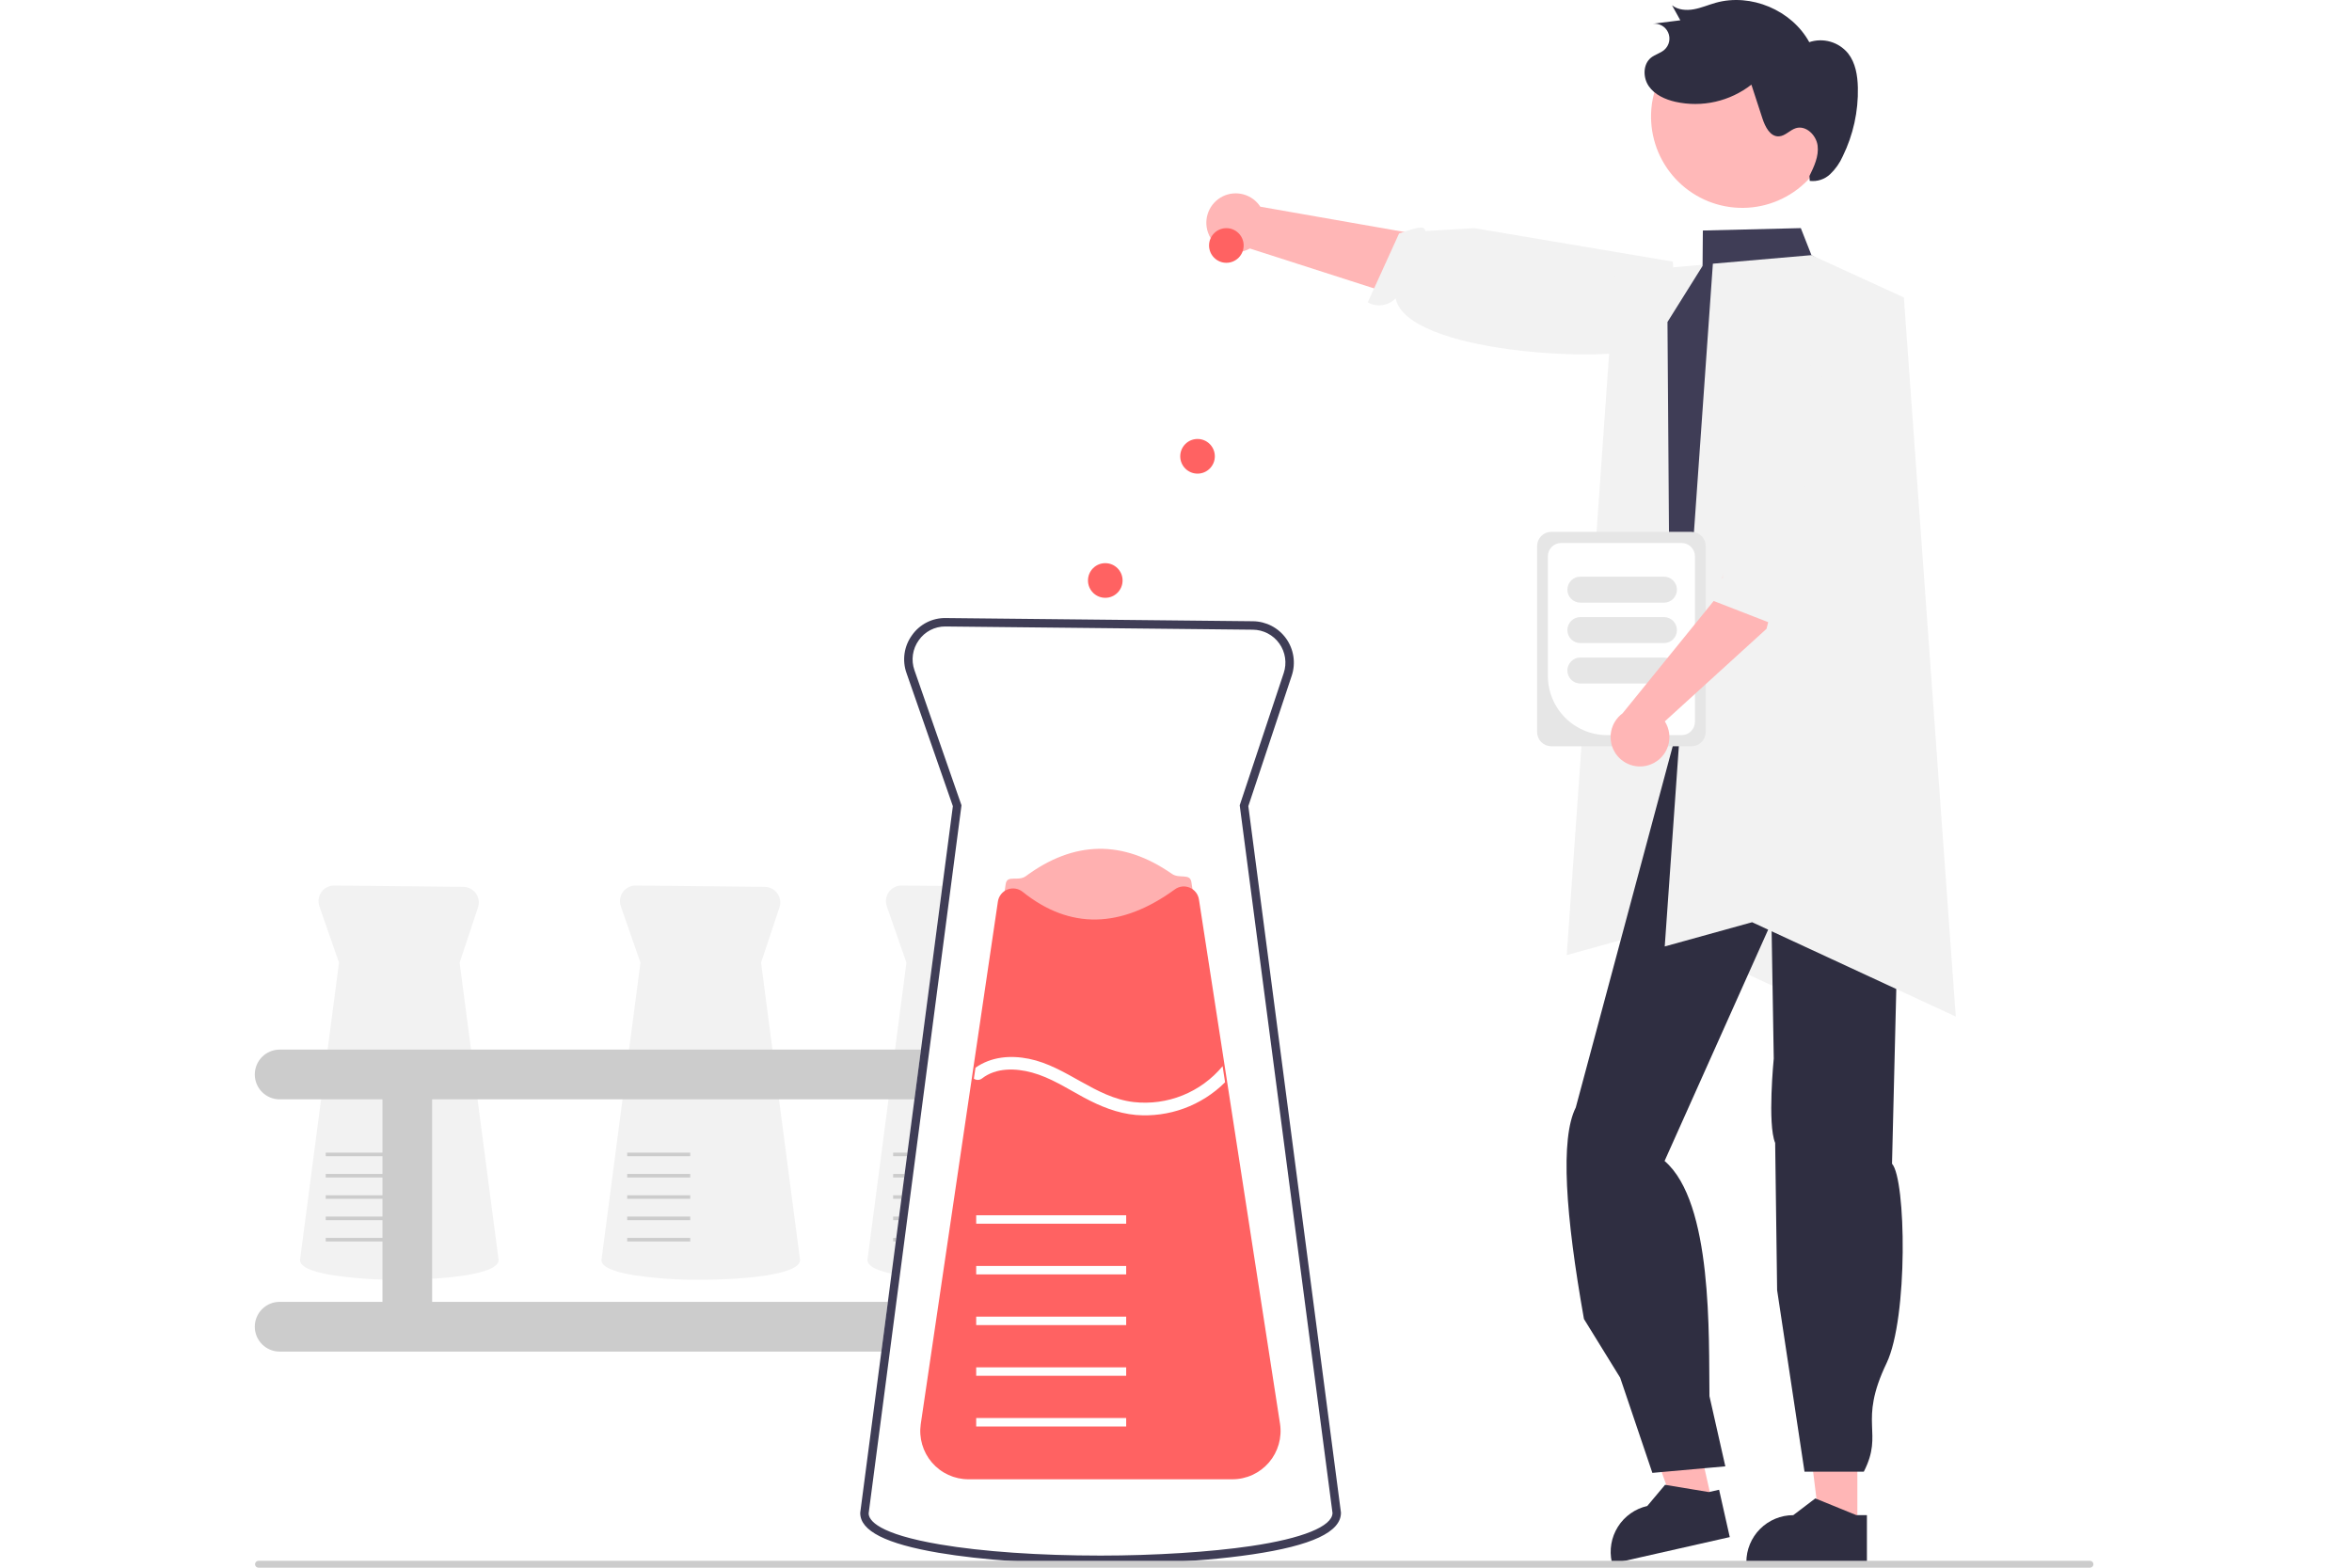 <svg width="360" height="240" viewBox="0 0 360 240" fill="none" xmlns="http://www.w3.org/2000/svg">
<rect width="360" height="240" fill="white"/>
<g clip-path="url(#clip0_3_1195)">
<path d="M184.903 35.609C185.118 36.227 185.465 36.791 185.921 37.261C186.376 37.731 186.929 38.094 187.54 38.327C188.151 38.559 188.806 38.654 189.458 38.606C190.11 38.557 190.743 38.366 191.313 38.046L230.09 50.508L242.924 40.42L192.907 31.645C192.306 30.721 191.388 30.05 190.327 29.759C189.265 29.467 188.134 29.576 187.147 30.065C186.161 30.554 185.387 31.388 184.974 32.41C184.56 33.431 184.535 34.57 184.903 35.609Z" fill="#FFB6B6"/>
<path d="M256.727 52.264C256.727 52.264 256.375 51.4 251.735 53.279C245.976 55.61 215.314 54.052 213.615 45.675C213.072 46.236 212.359 46.6 211.587 46.711C210.815 46.821 210.029 46.67 209.351 46.283L214.145 35.742C216.64 34.943 217.996 34.352 218.157 35.37L225.659 34.928L256.04 40.052L256.88 50.56L256.727 52.264Z" fill="#F2F2F2"/>
<path d="M247.172 41.695L262.26 40.387L276.405 46.865L284.348 156.955L253.177 142.512L239.804 146.219L247.172 41.695Z" fill="#F2F2F2"/>
<path d="M284.292 233.83L278.569 233.83L275.847 211.712L284.293 211.713L284.292 233.83Z" fill="#FFB6B6"/>
<path d="M285.752 239.389L267.298 239.388V239.154C267.298 237.246 268.055 235.415 269.402 234.066C270.749 232.716 272.576 231.958 274.481 231.958H274.481L277.852 229.395L284.141 231.958L285.752 231.958L285.752 239.389Z" fill="#2F2E41"/>
<path d="M262.114 230.217L256.532 231.48L249.013 210.506L257.253 208.642L262.114 230.217Z" fill="#FFB6B6"/>
<path d="M264.76 235.317L246.76 239.389L246.708 239.161C246.289 237.299 246.625 235.346 247.642 233.733C248.659 232.119 250.274 230.976 252.132 230.556L252.133 230.556L254.857 227.312L261.555 228.424L263.127 228.068L264.76 235.317Z" fill="#2F2E41"/>
<path d="M291.541 98.615C294.224 106.724 293.94 115.525 290.896 124.971L289.594 178.157C291.746 180.529 292.075 201.757 288.761 208.684C284.335 217.934 288.405 219.171 285.276 225.307H276.202L272.008 197.506L271.709 174.971C270.504 172.112 271.493 162.05 271.493 162.05L271.145 141.185L254.783 177.735C262.196 184.093 261.528 204.628 261.651 213.737L264.081 224.484L252.913 225.485L247.984 210.909L242.442 201.927C239.619 186.012 238.781 174.329 241.189 169.556L257.614 108.328L291.541 98.615Z" fill="#2F2E41"/>
<path d="M292.703 95.909L291.208 92.912C289.376 81.544 287.567 70.942 290.025 61.406C290.179 53.08 287.611 45.259 280.48 40.988L277.263 39.06L275.635 34.922L260.641 35.289L260.596 40.714L255.226 49.296V49.331L255.561 96.029L257.044 100.848L254.807 106.454L255.994 110.031L285.555 105.296L288.992 104.743C289.389 104.616 289.772 104.448 290.135 104.243C291.369 103.557 292.336 102.475 292.88 101.171C292.911 101.095 292.937 101.025 292.964 100.949C293.196 100.341 293.33 99.699 293.361 99.048C293.415 97.963 293.188 96.882 292.703 95.909Z" fill="#3F3D56"/>
<path opacity="0.2" d="M293.361 99.048C293.33 99.699 293.196 100.341 292.964 100.949L290.135 104.243C289.772 104.448 289.389 104.616 288.992 104.743L285.555 105.296L290.528 95.927L279.598 71.95L293.361 99.048Z" fill="black"/>
<path d="M61.12 195.919C57.647 195.955 54.176 195.714 50.741 195.199C47.543 194.657 45.921 193.887 45.921 192.911L45.922 192.893L51.889 147.376L48.884 138.745C48.758 138.382 48.72 137.995 48.775 137.615C48.83 137.235 48.975 136.874 49.199 136.562C49.422 136.251 49.717 135.997 50.059 135.824C50.401 135.651 50.779 135.562 51.162 135.566L70.924 135.772C71.3 135.776 71.67 135.869 72.004 136.043C72.337 136.218 72.625 136.469 72.843 136.775C73.061 137.082 73.204 137.436 73.26 137.809C73.316 138.182 73.283 138.562 73.164 138.92L70.351 147.375L76.318 192.893C76.319 195.286 66.765 195.919 61.12 195.919Z" fill="#F2F2F2"/>
<path d="M59.51 189.512H49.856V190.056H59.51V189.512Z" fill="#CCCCCC"/>
<path d="M59.51 186.249H49.856V186.793H59.51V186.249Z" fill="#CCCCCC"/>
<path d="M59.51 182.985H49.856V183.529H59.51V182.985Z" fill="#CCCCCC"/>
<path d="M59.51 179.722H49.856V180.266H59.51V179.722Z" fill="#CCCCCC"/>
<path d="M59.51 176.459H49.856V177.003H59.51V176.459Z" fill="#CCCCCC"/>
<path d="M147.971 195.919C144.498 195.955 141.027 195.714 137.592 195.199C134.394 194.657 132.772 193.887 132.772 192.911L132.773 192.893L138.74 147.376L135.735 138.745C135.609 138.382 135.572 137.995 135.626 137.615C135.681 137.235 135.826 136.874 136.05 136.562C136.273 136.251 136.568 135.997 136.91 135.824C137.252 135.651 137.63 135.562 138.013 135.566L157.776 135.772C158.152 135.776 158.521 135.869 158.855 136.043C159.188 136.218 159.476 136.469 159.694 136.775C159.912 137.082 160.055 137.436 160.111 137.809C160.167 138.182 160.134 138.562 160.015 138.92L157.202 147.375L163.169 192.893C163.17 195.286 153.616 195.919 147.971 195.919Z" fill="#F2F2F2"/>
<path d="M146.361 189.512H136.708V190.056H146.361V189.512Z" fill="#CCCCCC"/>
<path d="M146.361 186.249H136.708V186.793H146.361V186.249Z" fill="#CCCCCC"/>
<path d="M146.361 182.985H136.708V183.529H146.361V182.985Z" fill="#CCCCCC"/>
<path d="M146.361 179.722H136.708V180.266H146.361V179.722Z" fill="#CCCCCC"/>
<path d="M146.361 176.459H136.708V177.003H146.361V176.459Z" fill="#CCCCCC"/>
<path d="M107.26 195.919C103.786 195.955 100.316 195.714 96.881 195.199C93.682 194.657 92.061 193.887 92.061 192.911L92.062 192.893L98.029 147.376L95.023 138.745C94.897 138.382 94.86 137.995 94.915 137.615C94.97 137.235 95.115 136.874 95.338 136.562C95.562 136.251 95.857 135.997 96.199 135.824C96.54 135.651 96.919 135.562 97.302 135.566L117.064 135.772C117.44 135.776 117.81 135.869 118.143 136.043C118.477 136.218 118.764 136.469 118.983 136.775C119.201 137.082 119.344 137.436 119.4 137.809C119.455 138.182 119.422 138.562 119.303 138.92L116.49 147.375L122.457 192.893C122.459 195.286 112.905 195.919 107.26 195.919Z" fill="#F2F2F2"/>
<path d="M105.649 189.512H95.996V190.056H105.649V189.512Z" fill="#CCCCCC"/>
<path d="M105.649 186.249H95.996V186.793H105.649V186.249Z" fill="#CCCCCC"/>
<path d="M105.649 182.985H95.996V183.529H105.649V182.985Z" fill="#CCCCCC"/>
<path d="M105.649 179.722H95.996V180.266H105.649V179.722Z" fill="#CCCCCC"/>
<path d="M105.649 176.459H95.996V177.003H105.649V176.459Z" fill="#CCCCCC"/>
<path d="M171.448 199.302H152.992V168.301H171.448C172.456 168.301 173.422 167.9 174.135 167.186C174.847 166.472 175.248 165.504 175.248 164.494C175.248 163.484 174.847 162.516 174.135 161.802C173.422 161.088 172.456 160.687 171.448 160.687H42.8C41.792 160.687 40.825 161.088 40.113 161.802C39.4 162.516 39 163.484 39 164.494C39 165.504 39.4 166.472 40.113 167.186C40.825 167.9 41.792 168.301 42.8 168.301H58.541V199.302H42.8C41.792 199.302 40.825 199.703 40.113 200.417C39.4 201.131 39 202.099 39 203.109C39 204.118 39.4 205.087 40.113 205.801C40.825 206.515 41.792 206.916 42.8 206.916H171.448C171.947 206.916 172.442 206.818 172.903 206.627C173.365 206.436 173.784 206.156 174.137 205.802C174.491 205.449 174.771 205.029 174.962 204.567C175.153 204.104 175.252 203.609 175.252 203.109C175.252 202.608 175.153 202.113 174.962 201.651C174.771 201.189 174.491 200.769 174.137 200.415C173.784 200.062 173.365 199.781 172.903 199.59C172.442 199.399 171.947 199.301 171.448 199.302ZM66.141 199.302V168.301H145.393V199.302H66.141Z" fill="#CCCCCC"/>
<path d="M168.459 239.44C159.019 239.44 150.215 238.829 143.669 237.719C135.594 236.35 131.668 234.362 131.668 231.639L131.673 231.553L145.847 123.418L138.75 103.036C138.41 102.077 138.308 101.05 138.453 100.042C138.599 99.035 138.987 98.079 139.585 97.255C140.168 96.42 140.949 95.742 141.858 95.281C142.766 94.821 143.775 94.593 144.792 94.617L191.783 95.107C192.779 95.118 193.758 95.364 194.641 95.825C195.524 96.287 196.286 96.951 196.864 97.764C197.442 98.577 197.821 99.515 197.968 100.502C198.116 101.489 198.029 102.497 197.714 103.443L191.071 123.41L205.247 231.555V231.597C205.249 234.532 200.805 236.616 191.66 237.968C182.677 239.297 172.443 239.44 168.459 239.44Z" fill="white"/>
<path d="M168.459 239.44C159.019 239.44 150.215 238.829 143.669 237.719C135.594 236.35 131.668 234.362 131.668 231.639L131.673 231.553L145.847 123.418L138.75 103.036C138.41 102.077 138.308 101.05 138.453 100.042C138.599 99.035 138.987 98.079 139.585 97.255C140.168 96.42 140.949 95.742 141.858 95.281C142.766 94.821 143.775 94.593 144.792 94.617L191.783 95.107C192.779 95.118 193.758 95.364 194.641 95.825C195.524 96.287 196.286 96.951 196.864 97.764C197.442 98.577 197.821 99.515 197.968 100.502C198.116 101.489 198.029 102.497 197.714 103.443L191.071 123.41L205.247 231.555V231.597C205.249 234.532 200.805 236.616 191.66 237.968C182.677 239.297 172.443 239.44 168.459 239.44ZM144.663 95.909C143.872 95.908 143.092 96.099 142.391 96.465C141.689 96.831 141.086 97.361 140.633 98.01C140.158 98.665 139.849 99.426 139.733 100.228C139.617 101.029 139.698 101.847 139.969 102.61L147.166 123.282L147.147 123.434L132.957 231.681C132.959 232.742 134.379 234.833 143.885 236.443C150.362 237.541 159.089 238.147 168.459 238.147C176.695 238.147 185.298 237.601 191.472 236.689C199.358 235.523 203.901 233.683 203.956 231.636L189.752 123.284L196.489 103.034C196.74 102.281 196.809 101.479 196.692 100.694C196.574 99.908 196.273 99.162 195.813 98.515C195.353 97.868 194.747 97.34 194.044 96.972C193.341 96.605 192.562 96.409 191.769 96.401L144.772 95.91C144.735 95.909 144.699 95.909 144.663 95.909Z" fill="#3F3D56"/>
<path opacity="0.5" d="M195.246 218.408H141.673L150.165 160.871L150.397 159.285L153.935 135.332C154.151 133.87 155.83 135.005 157.017 134.129C164.387 128.691 171.845 128.534 179.368 133.775C180.531 134.585 182.138 133.637 182.355 135.039L186.071 159.065L186.431 161.389L195.246 218.408Z" fill="#FF6262"/>
<path d="M188.634 226.465H148.228C147.168 226.465 146.122 226.237 145.158 225.795C144.195 225.353 143.339 224.708 142.646 223.905C141.954 223.101 141.443 222.158 141.148 221.138C140.853 220.119 140.78 219.048 140.935 217.998L152.74 138.013C152.801 137.604 152.969 137.219 153.227 136.895C153.484 136.572 153.822 136.323 154.207 136.173C154.591 136.023 155.008 135.977 155.416 136.04C155.824 136.103 156.208 136.274 156.529 136.533C163.724 142.308 171.566 142.178 179.835 136.149C180.156 135.914 180.532 135.766 180.927 135.72C181.321 135.674 181.721 135.731 182.087 135.886C182.461 136.04 182.788 136.288 183.038 136.606C183.287 136.924 183.45 137.302 183.511 137.702L195.919 217.948C196.082 219.001 196.015 220.077 195.724 221.102C195.433 222.127 194.923 223.076 194.231 223.886C193.539 224.695 192.681 225.344 191.714 225.789C190.748 226.235 189.697 226.465 188.634 226.465L188.634 226.465Z" fill="#FF6262"/>
<path d="M172.375 217.088H149.418V218.382H172.375V217.088Z" fill="white"/>
<path d="M172.375 209.328H149.418V210.621H172.375V209.328Z" fill="white"/>
<path d="M172.375 201.567H149.418V202.861H172.375V201.567Z" fill="white"/>
<path d="M172.375 193.807H149.418V195.1H172.375V193.807Z" fill="white"/>
<path d="M172.375 186.046H149.418V187.34H172.375V186.046Z" fill="white"/>
<path d="M187.513 165.688C185.733 167.459 183.591 168.824 181.234 169.688C178.878 170.552 176.363 170.895 173.862 170.693C171.009 170.435 168.408 169.368 165.903 168.023C163.315 166.632 160.811 164.97 157.945 164.194C155.434 163.515 152.458 163.424 150.303 165.106C150.126 165.243 149.911 165.32 149.688 165.325C149.465 165.331 149.246 165.266 149.063 165.138L149.309 163.457C151.71 161.775 154.627 161.517 157.487 162.092C163.244 163.256 167.614 168.029 173.513 168.715C176.058 169.002 178.634 168.651 181.01 167.693C183.386 166.736 185.488 165.203 187.126 163.23L187.132 163.224L187.513 165.688Z" fill="white"/>
<path d="M320.421 239.474C320.422 239.543 320.408 239.612 320.382 239.675C320.355 239.739 320.317 239.797 320.268 239.846C320.219 239.895 320.161 239.934 320.097 239.96C320.034 239.987 319.965 240 319.896 240H39.56C39.42 240 39.287 239.945 39.188 239.846C39.09 239.747 39.035 239.613 39.035 239.474C39.035 239.334 39.09 239.2 39.188 239.102C39.287 239.003 39.42 238.948 39.56 238.948H319.896C319.965 238.948 320.034 238.961 320.097 238.987C320.161 239.014 320.219 239.052 320.268 239.101C320.317 239.15 320.355 239.208 320.382 239.272C320.408 239.336 320.422 239.405 320.421 239.474Z" fill="#CCCCCC"/>
<path d="M262.175 40.369L277.263 39.06L291.408 45.539L299.351 155.629L268.181 141.185L254.807 144.893L262.175 40.369Z" fill="#F2F2F2"/>
<path d="M187.709 40.233C189.171 40.233 190.357 39.046 190.357 37.581C190.357 36.115 189.171 34.928 187.709 34.928C186.247 34.928 185.061 36.115 185.061 37.581C185.061 39.046 186.247 40.233 187.709 40.233Z" fill="#FF6262"/>
<path d="M183.296 72.509C184.759 72.509 185.944 71.321 185.944 69.856C185.944 68.391 184.759 67.203 183.296 67.203C181.834 67.203 180.649 68.391 180.649 69.856C180.649 71.321 181.834 72.509 183.296 72.509Z" fill="#FF6262"/>
<path d="M169.176 91.52C170.638 91.52 171.823 90.332 171.823 88.867C171.823 87.402 170.638 86.215 169.176 86.215C167.713 86.215 166.528 87.402 166.528 88.867C166.528 90.332 167.713 91.52 169.176 91.52Z" fill="#FF6262"/>
<path d="M235.272 112.074V83.596C235.273 83.02 235.501 82.467 235.908 82.06C236.315 81.652 236.867 81.423 237.442 81.422H258.907C259.482 81.423 260.034 81.652 260.44 82.06C260.847 82.467 261.076 83.02 261.077 83.596V112.074C261.076 112.65 260.847 113.203 260.44 113.61C260.034 114.018 259.482 114.247 258.907 114.248H237.442C236.867 114.247 236.315 114.018 235.908 113.61C235.501 113.203 235.273 112.65 235.272 112.074Z" fill="#E6E6E6"/>
<path d="M236.919 103.472V85.165C236.919 84.625 237.133 84.107 237.514 83.725C237.895 83.344 238.412 83.129 238.951 83.129H257.398C257.937 83.129 258.453 83.344 258.834 83.725C259.215 84.107 259.43 84.625 259.43 85.165V110.505C259.43 111.045 259.215 111.563 258.834 111.944C258.453 112.326 257.937 112.541 257.398 112.541H245.97C243.57 112.539 241.27 111.582 239.573 109.882C237.876 108.182 236.921 105.877 236.919 103.472Z" fill="white"/>
<path d="M239.905 90.273C239.906 89.745 240.115 89.24 240.488 88.867C240.86 88.493 241.365 88.284 241.891 88.283H254.688C255.215 88.283 255.72 88.493 256.092 88.866C256.465 89.239 256.674 89.745 256.674 90.273C256.674 90.8 256.465 91.306 256.092 91.68C255.72 92.053 255.215 92.262 254.688 92.262H241.891C241.365 92.262 240.86 92.052 240.488 91.679C240.115 91.306 239.906 90.8 239.905 90.273Z" fill="#E6E6E6"/>
<path d="M239.905 96.463C239.906 95.935 240.115 95.429 240.488 95.056C240.86 94.683 241.365 94.474 241.891 94.473H254.688C255.215 94.473 255.72 94.683 256.092 95.056C256.465 95.429 256.674 95.935 256.674 96.463C256.674 96.99 256.465 97.496 256.092 97.869C255.72 98.243 255.215 98.452 254.688 98.452H241.891C241.365 98.451 240.86 98.242 240.488 97.869C240.115 97.496 239.906 96.99 239.905 96.463Z" fill="#E6E6E6"/>
<path d="M239.905 102.652C239.906 102.125 240.115 101.619 240.488 101.246C240.86 100.873 241.365 100.663 241.891 100.663H254.688C255.215 100.663 255.72 100.872 256.092 101.245C256.465 101.619 256.674 102.125 256.674 102.652C256.674 103.18 256.465 103.686 256.092 104.059C255.72 104.432 255.215 104.642 254.688 104.642H241.891C241.365 104.641 240.86 104.432 240.488 104.059C240.115 103.686 239.906 103.18 239.905 102.652Z" fill="#E6E6E6"/>
<path d="M252.758 116.987C253.362 116.736 253.904 116.357 254.346 115.874C254.788 115.391 255.119 114.817 255.315 114.193C255.511 113.568 255.569 112.908 255.483 112.258C255.397 111.609 255.17 110.987 254.819 110.435L270.382 96.269L275.842 75.108L266.152 74.3L263.19 90.906L248.349 109.208C247.463 109.862 246.847 110.819 246.618 111.897C246.388 112.976 246.562 114.101 247.106 115.06C247.649 116.018 248.525 116.744 249.567 117.099C250.608 117.454 251.744 117.414 252.758 116.987V116.987Z" fill="#FFB6B6"/>
<path d="M277.335 55.997C277.335 55.997 279.697 56.032 278.633 60.932C277.782 64.854 274.551 86.928 271.972 91.866C272.562 92.376 272.966 93.069 273.12 93.835C273.274 94.6 273.169 95.396 272.822 96.095L262.044 91.906C261.105 89.456 262.68 88.694 263.685 88.474L263.488 80.79L265.033 61.202L275.629 55.942L277.335 55.997Z" fill="#F2F2F2"/>
<path d="M280.51 19.735C280.007 23.409 278.069 26.733 275.122 28.976C272.174 31.219 268.459 32.198 264.791 31.698C261.124 31.198 257.805 29.26 255.563 26.309C253.321 23.358 252.34 19.636 252.836 15.961L252.862 15.762C253.441 12.137 255.419 8.884 258.37 6.707C261.32 4.529 265.007 3.6 268.634 4.122C272.262 4.643 275.54 6.572 277.76 9.493C279.981 12.413 280.967 16.092 280.506 19.734L280.51 19.735Z" fill="#FFB8B8"/>
<path d="M276.956 26.942C277.673 25.482 278.409 23.915 278.208 22.301C278.006 20.687 276.426 19.144 274.875 19.623C273.947 19.91 273.246 20.828 272.276 20.875C270.942 20.94 270.177 19.41 269.761 18.137L268.07 12.956C266.445 14.225 264.561 15.118 262.553 15.573C260.544 16.028 258.46 16.032 256.449 15.587C254.878 15.227 253.291 14.526 252.37 13.202C251.449 11.877 251.454 9.823 252.718 8.822C253.338 8.331 254.162 8.144 254.754 7.62C255.122 7.295 255.375 6.86 255.476 6.38C255.578 5.9 255.522 5.399 255.318 4.953C255.114 4.507 254.771 4.138 254.342 3.902C253.912 3.666 253.418 3.575 252.932 3.642L257.192 3.108L255.923 0.809C256.837 1.531 258.11 1.628 259.256 1.421C260.401 1.215 261.481 0.742 262.602 0.427C267.983 -1.087 274.238 1.545 276.928 6.454C277.976 6.103 279.106 6.08 280.167 6.387C281.229 6.694 282.172 7.317 282.873 8.174C284.013 9.624 284.323 11.559 284.367 13.404C284.45 17.043 283.658 20.648 282.058 23.916C281.6 24.954 280.94 25.89 280.119 26.672C279.705 27.06 279.212 27.352 278.674 27.528C278.136 27.705 277.565 27.761 277.003 27.693" fill="#2F2E41"/>
</g>
<defs>
<clipPath id="clip0_3_1195">
<rect width="281.421" height="240" fill="white" transform="translate(39)"/>
</clipPath>
</defs>
</svg>
